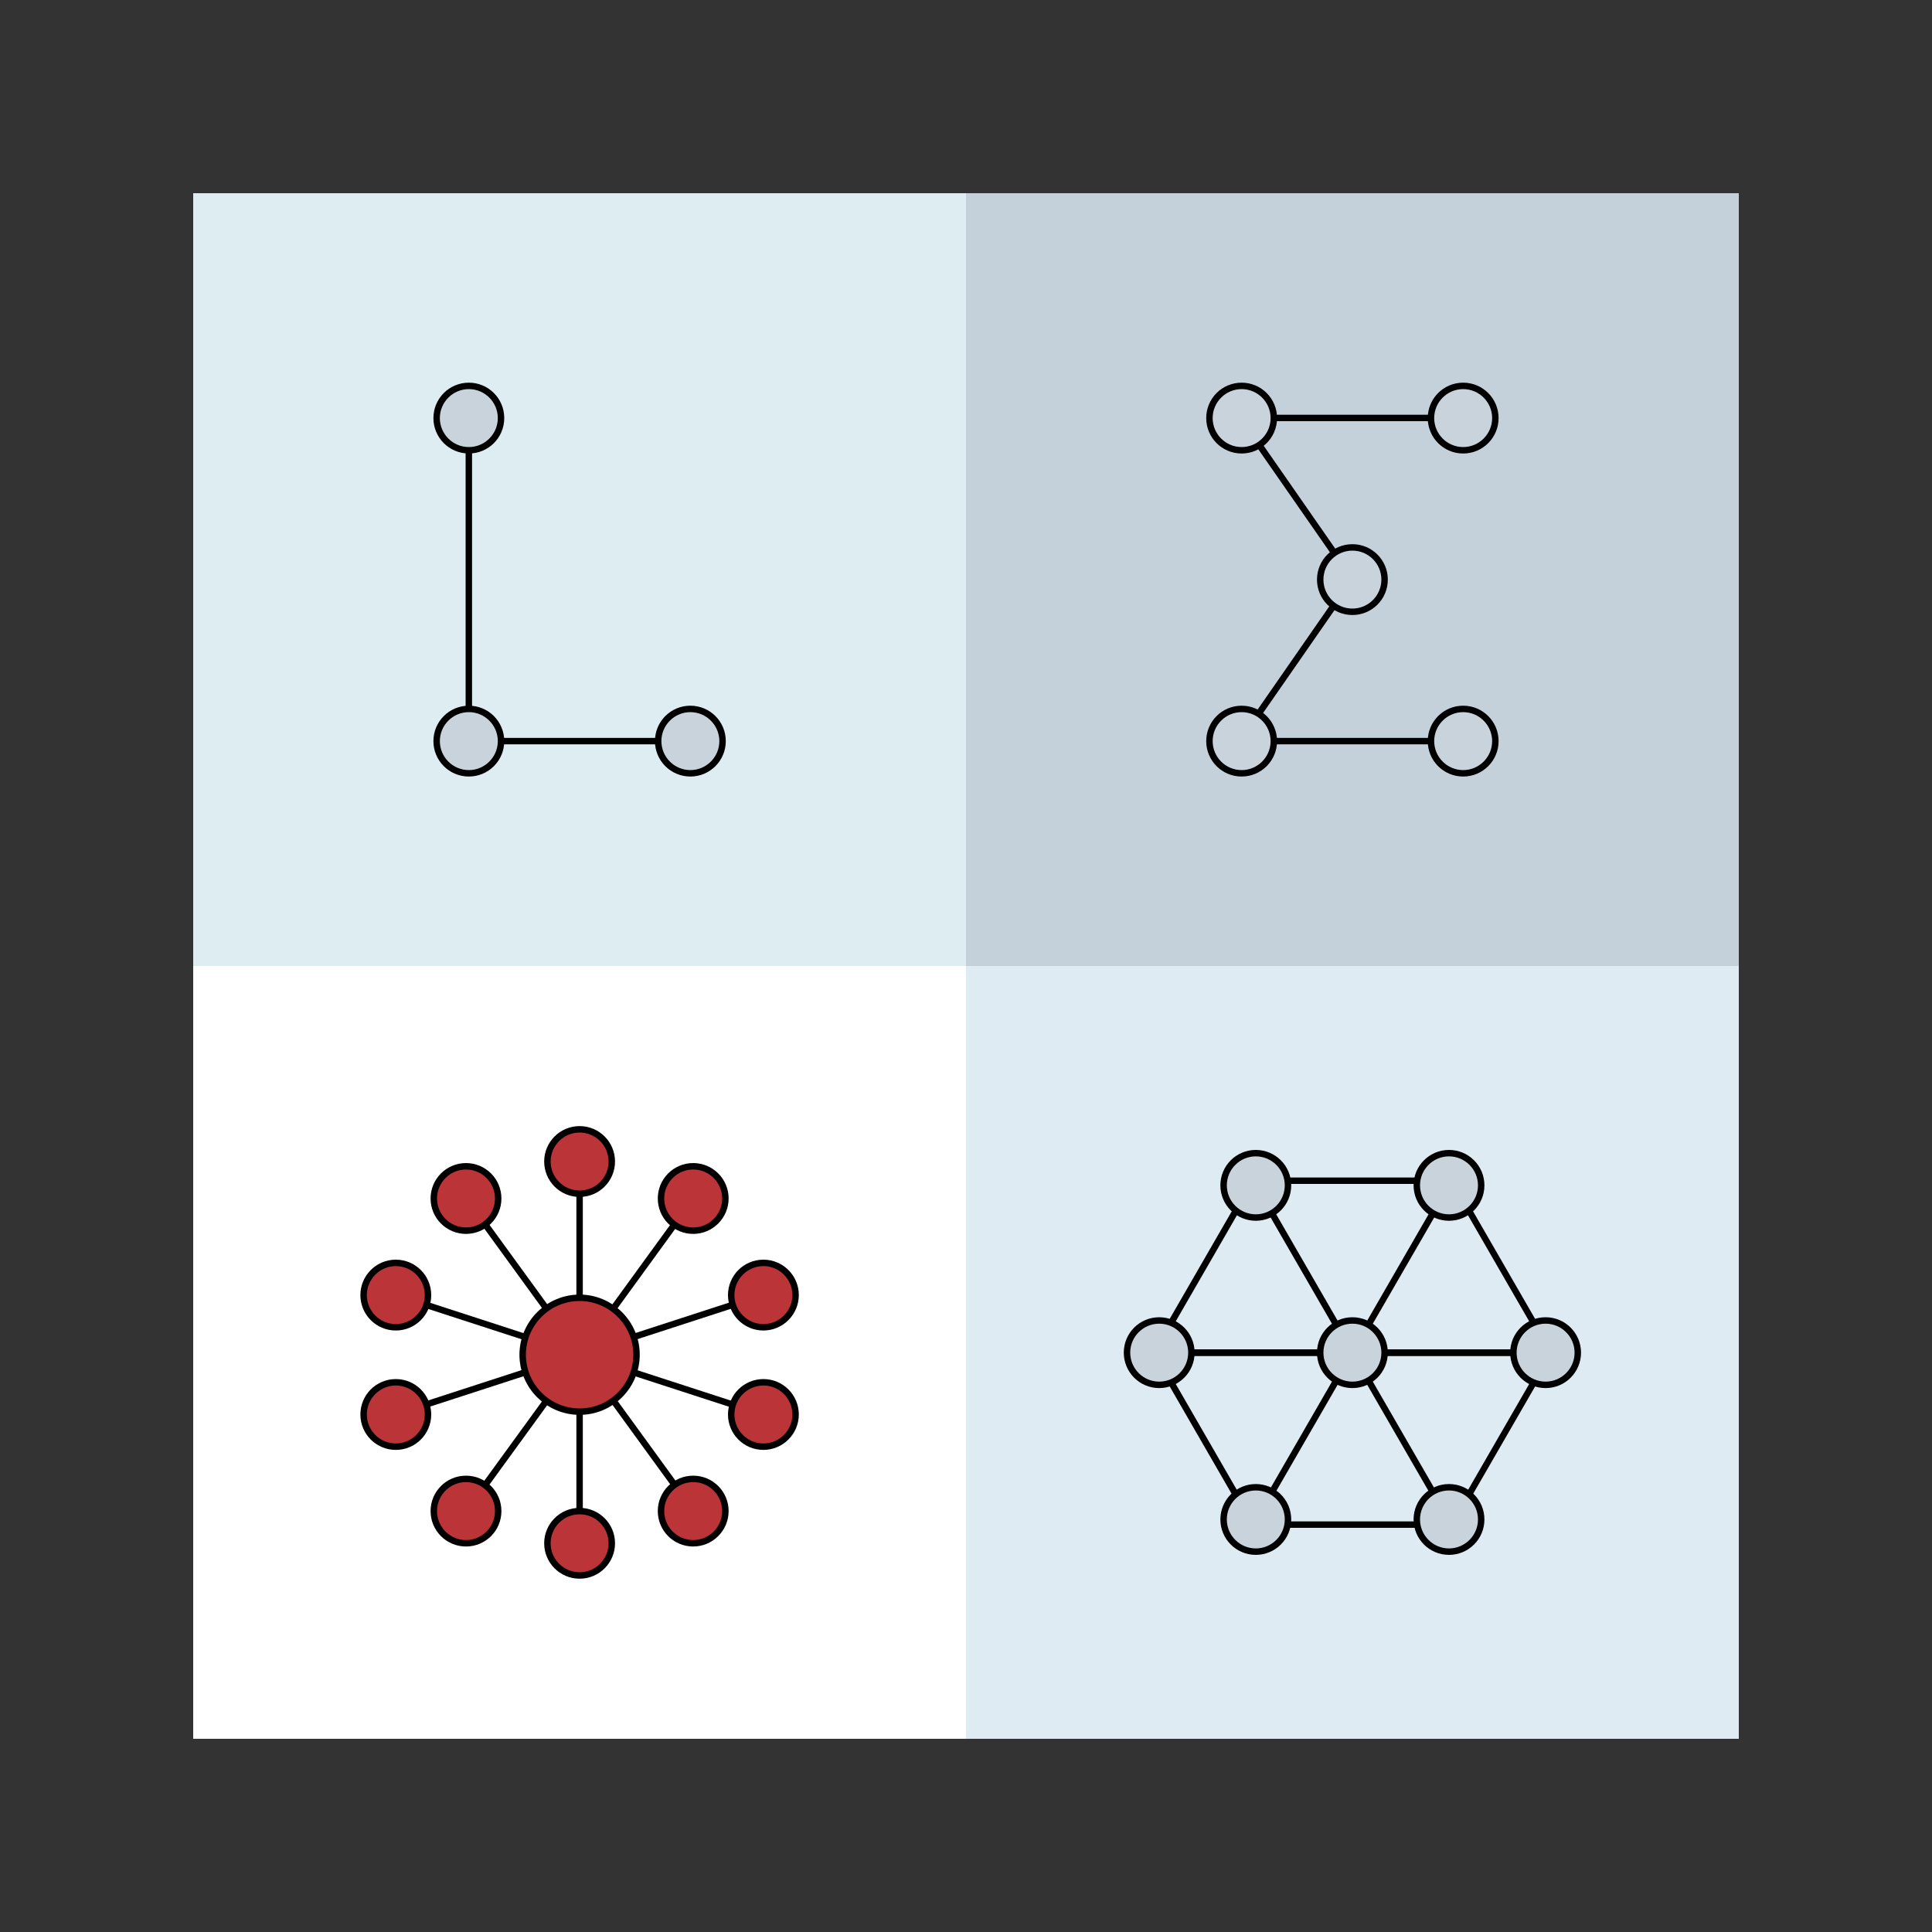<?xml version="1.0" encoding="utf-8"?>
<!-- Generator: Adobe Illustrator 24.3.0, SVG Export Plug-In . SVG Version: 6.00 Build 0)  -->
<svg version="1.1" id="Layer_1" xmlns="http://www.w3.org/2000/svg" xmlns:xlink="http://www.w3.org/1999/xlink" x="0px" y="0px"
	 viewBox="0 0 1500 1500" style="enable-background:new 0 0 1500 1500;" xml:space="preserve">
<rect x="0" y="0" width="1500" height="1500" fill="#333333" stroke="none"/>
<style type="text/css">
	.st0{fill:#CBDBE8;}
	.st1{fill:#DFEBF2;}
	.st2{fill:#C9D3DC;}
	.st3{fill:#BB3437;}
	.st4{fill:none;stroke:#000000;stroke-width:5;stroke-linejoin:round;stroke-miterlimit:10;}
	.st5{fill:none;stroke:#000000;stroke-width:5;stroke-miterlimit:10;}
	.st6{fill:#C5D1DA;}
	.st7{fill:#9B1C2E;}
	.st8{clip-path:url(#SVGID_2_);}
	.st9{opacity:0.7;}
	.st10{fill:#ABB8C1;}
	.st11{fill:none;stroke:#000000;stroke-width:5;stroke-linecap:round;stroke-linejoin:round;stroke-miterlimit:10;}
	.st12{fill:#FFFFFF;}
	.st13{fill:#BB3437;stroke:#000000;stroke-width:5;stroke-miterlimit:10;}
	.st14{fill:#DDEDF2;}
	.st15{fill:#C9D3DC;stroke:#000000;stroke-width:5;stroke-miterlimit:10;}
</style>
<g>
	<g>
		<g>
			<rect x="750" y="750" class="st1" width="600" height="600"/>
		</g>
	</g>
	<g>
		<g>
			<g>
				<path d="M1128.5,1186.2h-157l-78.5-136l78.5-136h157l78.5,136L1128.5,1186.2z M974.4,1181.2h151.3l75.6-131l-75.6-131H974.4
					l-75.6,131L974.4,1181.2z"/>
			</g>
		</g>
		<g>
			<g>
				<rect x="900" y="1047.7" width="150" height="5"/>
			</g>
		</g>
		<g>
			<g>
				<rect x="1010" y="910.3" transform="matrix(0.866 -0.5 0.5 0.866 -356.983 638.253)" width="5" height="150"/>
			</g>
		</g>
		<g>
			<g>
				<polygon points="1200,1052.7 1045.7,1052.7 1122.8,919.1 1127.2,921.6 1054.3,1047.7 1200,1047.7 				"/>
			</g>
		</g>
		<g>
			<g>
				<rect x="900" y="1047.7" width="150" height="5"/>
			</g>
		</g>
		<g>
			<g>
				<rect x="937.5" y="1112.7" transform="matrix(0.5 -0.866 0.866 0.5 -459.515 1434.427)" width="150" height="5"/>
			</g>
		</g>
		<g>
			<g>
				<rect x="1050" y="1047.7" width="150" height="5"/>
			</g>
		</g>
		<g>
			<g>
				<rect x="1085" y="1040.2" transform="matrix(0.866 -0.5 0.5 0.866 -411.886 693.152)" width="5" height="150"/>
			</g>
		</g>
		<g>
			<g>
				<g>
					<circle class="st2" cx="1050" cy="1050.2" r="25"/>
				</g>
			</g>
			<g>
				<g>
					<path d="M1050,1077.7c-15.2,0-27.5-12.3-27.5-27.5s12.3-27.5,27.5-27.5s27.5,12.3,27.5,27.5S1065.2,1077.7,1050,1077.7z
						 M1050,1027.7c-12.4,0-22.5,10.1-22.5,22.5s10.1,22.5,22.5,22.5s22.5-10.1,22.5-22.5S1062.4,1027.7,1050,1027.7z"/>
				</g>
			</g>
		</g>
		<g>
			<g>
				<g>
					<circle class="st2" cx="1125" cy="920.3" r="25"/>
				</g>
			</g>
			<g>
				<g>
					<path d="M1125,947.8c-15.2,0-27.5-12.3-27.5-27.5s12.3-27.5,27.5-27.5s27.5,12.3,27.5,27.5S1140.2,947.8,1125,947.8z
						 M1125,897.8c-12.4,0-22.5,10.1-22.5,22.5s10.1,22.5,22.5,22.5s22.5-10.1,22.5-22.5S1137.4,897.8,1125,897.8z"/>
				</g>
			</g>
		</g>
		<g>
			<g>
				<g>
					<circle class="st2" cx="975" cy="920.3" r="25"/>
				</g>
			</g>
			<g>
				<g>
					<path d="M975,947.8c-15.2,0-27.5-12.3-27.5-27.5s12.3-27.5,27.5-27.5s27.5,12.3,27.5,27.5S990.2,947.8,975,947.8z M975,897.8
						c-12.4,0-22.5,10.1-22.5,22.5s10.1,22.5,22.5,22.5s22.5-10.1,22.5-22.5S987.4,897.8,975,897.8z"/>
				</g>
			</g>
		</g>
		<g>
			<g>
				<g>
					<circle class="st2" cx="1125" cy="1179.7" r="25"/>
				</g>
			</g>
			<g>
				<g>
					<path d="M1125,1207.2c-15.2,0-27.5-12.3-27.5-27.5s12.3-27.5,27.5-27.5s27.5,12.3,27.5,27.5S1140.2,1207.2,1125,1207.2z
						 M1125,1157.2c-12.4,0-22.5,10.1-22.5,22.5s10.1,22.5,22.5,22.5s22.5-10.1,22.5-22.5S1137.4,1157.2,1125,1157.2z"/>
				</g>
			</g>
		</g>
		<g>
			<g>
				<g>
					<circle class="st2" cx="975" cy="1179.7" r="25"/>
				</g>
			</g>
			<g>
				<g>
					<path d="M975,1207.2c-15.2,0-27.5-12.3-27.5-27.5s12.3-27.5,27.5-27.5s27.5,12.3,27.5,27.5S990.2,1207.2,975,1207.2z
						 M975,1157.2c-12.4,0-22.5,10.1-22.5,22.5s10.1,22.5,22.5,22.5s22.5-10.1,22.5-22.5S987.4,1157.2,975,1157.2z"/>
				</g>
			</g>
		</g>
		<g>
			<g>
				<g>
					<circle class="st2" cx="1200" cy="1050.2" r="25"/>
				</g>
			</g>
			<g>
				<g>
					<path d="M1200,1077.7c-15.2,0-27.5-12.3-27.5-27.5s12.3-27.5,27.5-27.5s27.5,12.3,27.5,27.5S1215.2,1077.7,1200,1077.7z
						 M1200,1027.7c-12.4,0-22.5,10.1-22.5,22.5s10.1,22.5,22.5,22.5s22.5-10.1,22.5-22.5S1212.4,1027.7,1200,1027.7z"/>
				</g>
			</g>
		</g>
		<g>
			<g>
				<g>
					<circle class="st2" cx="900" cy="1050.2" r="25"/>
				</g>
			</g>
			<g>
				<g>
					<path d="M900,1077.7c-15.2,0-27.5-12.3-27.5-27.5s12.3-27.5,27.5-27.5s27.5,12.3,27.5,27.5S915.2,1077.7,900,1077.7z
						 M900,1027.7c-12.4,0-22.5,10.1-22.5,22.5s10.1,22.5,22.5,22.5s22.5-10.1,22.5-22.5S912.4,1027.7,900,1027.7z"/>
				</g>
			</g>
		</g>
	</g>
	<g>
		<g>
			<rect x="750" y="150" class="st6" width="600" height="600"/>
		</g>
	</g>
	<g>
		<g>
			<rect x="150" y="150" class="st14" width="600" height="600"/>
		</g>
	</g>
	<g>
		<g>
			<rect x="150" y="750" class="st12" width="600" height="600"/>
		</g>
	</g>
	<g>
		<g>
			<g>
				<g>
					<g>
						<g>
							<circle class="st2" cx="1136" cy="324.6" r="25"/>
						</g>
					</g>
					<g>
						<g>
							<path d="M1136,352.1c-15.2,0-27.5-12.3-27.5-27.5s12.3-27.5,27.5-27.5s27.5,12.3,27.5,27.5S1151.2,352.1,1136,352.1z
								 M1136,302.1c-12.4,0-22.5,10.1-22.5,22.5s10.1,22.5,22.5,22.5s22.5-10.1,22.5-22.5S1148.4,302.1,1136,302.1z"/>
						</g>
					</g>
				</g>
				<g>
					<g>
						<g>
							<circle class="st2" cx="964" cy="324.6" r="25"/>
						</g>
					</g>
					<g>
						<g>
							<path d="M964,352.1c-15.2,0-27.5-12.3-27.5-27.5s12.3-27.5,27.5-27.5s27.5,12.3,27.5,27.5S979.2,352.1,964,352.1z M964,302.1
								c-12.4,0-22.5,10.1-22.5,22.5s10.1,22.5,22.5,22.5s22.5-10.1,22.5-22.5S976.4,302.1,964,302.1z"/>
						</g>
					</g>
				</g>
				<g>
					<g>
						<rect x="989" y="322" width="122.7" height="5"/>
					</g>
				</g>
			</g>
			<g>
				<g>
					<g>
						<g>
							<circle class="st2" cx="1136" cy="575.4" r="25"/>
						</g>
					</g>
					<g>
						<g>
							<path d="M1136,602.9c-15.2,0-27.5-12.3-27.5-27.5s12.3-27.5,27.5-27.5s27.5,12.3,27.5,27.5S1151.2,602.9,1136,602.9z
								 M1136,552.9c-12.4,0-22.5,10.1-22.5,22.5s10.1,22.5,22.5,22.5s22.5-10.1,22.5-22.5S1148.4,552.9,1136,552.9z"/>
						</g>
					</g>
				</g>
				<g>
					<g>
						<g>
							<circle class="st2" cx="964" cy="575.4" r="25"/>
						</g>
					</g>
					<g>
						<g>
							<path d="M964,602.9c-15.2,0-27.5-12.3-27.5-27.5s12.3-27.5,27.5-27.5s27.5,12.3,27.5,27.5S979.2,602.9,964,602.9z M964,552.9
								c-12.4,0-22.5,10.1-22.5,22.5s10.1,22.5,22.5,22.5s22.5-10.1,22.5-22.5S976.4,552.9,964,552.9z"/>
						</g>
					</g>
				</g>
				<g>
					<g>
						<rect x="989" y="572.9" width="122.7" height="5"/>
					</g>
				</g>
			</g>
		</g>
		<g>
			<g>
				<g>
					<circle class="st2" cx="1050" cy="450" r="25"/>
				</g>
			</g>
			<g>
				<g>
					<path d="M1050,477.5c-15.2,0-27.5-12.3-27.5-27.5s12.3-27.5,27.5-27.5s27.5,12.3,27.5,27.5S1065.2,477.5,1050,477.5z
						 M1050,427.5c-12.4,0-22.5,10.1-22.5,22.5s10.1,22.5,22.5,22.5s22.5-10.1,22.5-22.5S1062.4,427.5,1050,427.5z"/>
				</g>
			</g>
		</g>
		<g>
			<g>
				<line class="st2" x1="977.5" y1="345.6" x2="1035.7" y2="429.5"/>
			</g>
			<g>
				<rect x="1004.1" y="336.5" transform="matrix(0.821 -0.571 0.571 0.821 -41.223 643.517)" width="5" height="102.1"/>
			</g>
		</g>
		<g>
			<g>
				<line class="st2" x1="1035.7" y1="470.4" x2="978.1" y2="553.3"/>
			</g>
			<g>
				<rect x="956.5" y="509.3" transform="matrix(0.57 -0.821 0.821 0.57 12.258 1047.074)" width="100.9" height="5"/>
			</g>
		</g>
	</g>
	<g>
		<g>
			<g>
				<g>
					<g>
						<g>
							<circle class="st2" cx="364" cy="324.6" r="25"/>
						</g>
					</g>
					<g>
						<g>
							<path d="M364,352.1c-15.2,0-27.5-12.3-27.5-27.5s12.3-27.5,27.5-27.5s27.5,12.3,27.5,27.5S379.2,352.1,364,352.1z M364,302.1
								c-12.4,0-22.5,10.1-22.5,22.5s10.1,22.5,22.5,22.5s22.5-10.1,22.5-22.5S376.4,302.1,364,302.1z"/>
						</g>
					</g>
				</g>
			</g>
			<g>
				<g>
					<g>
						<g>
							<circle class="st2" cx="536" cy="575.4" r="25"/>
						</g>
					</g>
					<g>
						<g>
							<path d="M536,602.9c-15.2,0-27.5-12.3-27.5-27.5s12.3-27.5,27.5-27.5s27.5,12.3,27.5,27.5S551.2,602.9,536,602.9z M536,552.9
								c-12.4,0-22.5,10.1-22.5,22.5s10.1,22.5,22.5,22.5s22.5-10.1,22.5-22.5S548.4,552.9,536,552.9z"/>
						</g>
					</g>
				</g>
				<g>
					<g>
						<g>
							<circle class="st2" cx="364" cy="575.4" r="25"/>
						</g>
					</g>
					<g>
						<g>
							<path d="M364,602.9c-15.2,0-27.5-12.3-27.5-27.5s12.3-27.5,27.5-27.5s27.5,12.3,27.5,27.5S379.2,602.9,364,602.9z M364,552.9
								c-12.4,0-22.5,10.1-22.5,22.5s10.1,22.5,22.5,22.5s22.5-10.1,22.5-22.5S376.4,552.9,364,552.9z"/>
						</g>
					</g>
				</g>
				<g>
					<g>
						<rect x="389" y="572.9" width="122.7" height="5"/>
					</g>
				</g>
			</g>
		</g>
		<g>
			<g>
				<rect x="361.5" y="349.6" width="5" height="200.9"/>
			</g>
		</g>
	</g>
	<g>
		<g>
			<g>
				<g>
					<rect x="447.5" y="1051.8" width="5" height="150"/>
				</g>
			</g>
			<g>
				<g>
					<line class="st3" x1="450" y1="1051.8" x2="538.2" y2="1173.2"/>
				</g>
				<g>
					<rect x="491.6" y="1037.5" transform="matrix(0.809 -0.588 0.588 0.809 -559.55 502.885)" width="5" height="150"/>
				</g>
			</g>
			<g>
				<g>
					<line class="st3" x1="450" y1="1051.8" x2="592.7" y2="1098.2"/>
				</g>
				<g>
					<rect x="518.8" y="1000" transform="matrix(0.309 -0.951 0.951 0.309 -662.157 1238.62)" width="5" height="150"/>
				</g>
			</g>
			<g>
				<g>
					<line class="st3" x1="450" y1="1051.8" x2="592.7" y2="1005.5"/>
				</g>
				<g>
					<rect x="446.3" y="1026.1" transform="matrix(0.951 -0.309 0.309 0.951 -292.3 211.391)" width="150" height="5"/>
				</g>
			</g>
			<g>
				<g>
					<line class="st3" x1="450" y1="1051.8" x2="538.2" y2="930.5"/>
				</g>
				<g>
					<rect x="419.1" y="988.6" transform="matrix(0.588 -0.809 0.809 0.588 -598.168 808.174)" width="150" height="5"/>
				</g>
			</g>
			<g>
				<g>
					<rect x="447.5" y="901.8" width="5" height="150"/>
				</g>
			</g>
			<g>
				<g>
					<line class="st3" x1="450" y1="1051.8" x2="361.8" y2="930.5"/>
				</g>
				<g>
					<rect x="403.4" y="916.1" transform="matrix(0.809 -0.588 0.588 0.809 -505.06 427.885)" width="5" height="150"/>
				</g>
			</g>
			<g>
				<g>
					<line class="st3" x1="450" y1="1051.8" x2="307.3" y2="1005.5"/>
				</g>
				<g>
					<rect x="376.2" y="953.6" transform="matrix(0.309 -0.951 0.951 0.309 -716.647 1070.915)" width="5" height="150"/>
				</g>
			</g>
			<g>
				<g>
					<line class="st3" x1="450" y1="1051.8" x2="307.3" y2="1098.2"/>
				</g>
				<g>
					<rect x="303.7" y="1072.5" transform="matrix(0.951 -0.309 0.309 0.951 -313.6 169.584)" width="150" height="5"/>
				</g>
			</g>
			<g>
				<g>
					<line class="st3" x1="450" y1="1051.8" x2="361.8" y2="1173.2"/>
				</g>
				<g>
					<rect x="330.9" y="1110" transform="matrix(0.588 -0.809 0.809 0.588 -732.673 786.863)" width="150" height="5"/>
				</g>
			</g>
		</g>
		<g>
			<g>
				<g>
					<circle class="st3" cx="450" cy="1051.8" r="44.2"/>
				</g>
			</g>
			<g>
				<g>
					<path d="M450,1098.5c-25.8,0-46.7-21-46.7-46.7s21-46.7,46.7-46.7s46.7,21,46.7,46.7S475.8,1098.5,450,1098.5z M450,1010.1
						c-23,0-41.7,18.7-41.7,41.7s18.7,41.7,41.7,41.7s41.7-18.7,41.7-41.7S473,1010.1,450,1010.1z"/>
				</g>
			</g>
		</g>
		<g>
			<g>
				<g>
					<circle class="st3" cx="538.2" cy="930.5" r="25"/>
				</g>
			</g>
			<g>
				<g>
					<path d="M538.2,958c-15.2,0-27.5-12.3-27.5-27.5S523,903,538.2,903s27.5,12.3,27.5,27.5S553.3,958,538.2,958z M538.2,908
						c-12.4,0-22.5,10.1-22.5,22.5s10.1,22.5,22.5,22.5s22.5-10.1,22.5-22.5S550.6,908,538.2,908z"/>
				</g>
			</g>
		</g>
		<g>
			<g>
				<g>
					<circle class="st3" cx="361.8" cy="930.5" r="25"/>
				</g>
			</g>
			<g>
				<g>
					<path d="M361.8,958c-15.2,0-27.5-12.3-27.5-27.5s12.3-27.5,27.5-27.5s27.5,12.3,27.5,27.5S377,958,361.8,958z M361.8,908
						c-12.4,0-22.5,10.1-22.5,22.5s10.1,22.5,22.5,22.5s22.5-10.1,22.5-22.5S374.2,908,361.8,908z"/>
				</g>
			</g>
		</g>
		<g>
			<g>
				<g>
					<circle class="st3" cx="307.3" cy="1005.5" r="25"/>
				</g>
			</g>
			<g>
				<g>
					<path d="M307.3,1033c-15.2,0-27.5-12.3-27.5-27.5s12.3-27.5,27.5-27.5s27.5,12.3,27.5,27.5S322.5,1033,307.3,1033z M307.3,983
						c-12.4,0-22.5,10.1-22.5,22.5s10.1,22.5,22.5,22.5s22.5-10.1,22.5-22.5S319.7,983,307.3,983z"/>
				</g>
			</g>
		</g>
		<g>
			<g>
				<g>
					<circle class="st3" cx="307.3" cy="1098.2" r="25"/>
				</g>
			</g>
			<g>
				<g>
					<path d="M307.3,1125.7c-15.2,0-27.5-12.3-27.5-27.5s12.3-27.5,27.5-27.5s27.5,12.3,27.5,27.5S322.5,1125.7,307.3,1125.7z
						 M307.3,1075.7c-12.4,0-22.5,10.1-22.5,22.5s10.1,22.5,22.5,22.5s22.5-10.1,22.5-22.5S319.7,1075.7,307.3,1075.7z"/>
				</g>
			</g>
		</g>
		<g>
			<g>
				<g>
					<circle class="st3" cx="592.7" cy="1005.5" r="25"/>
				</g>
			</g>
			<g>
				<g>
					<path d="M592.7,1033c-15.2,0-27.5-12.3-27.5-27.5s12.3-27.5,27.5-27.5s27.5,12.3,27.5,27.5S607.8,1033,592.7,1033z M592.7,983
						c-12.4,0-22.5,10.1-22.5,22.5s10.1,22.5,22.5,22.5s22.5-10.1,22.5-22.5S605.1,983,592.7,983z"/>
				</g>
			</g>
		</g>
		<g>
			<g>
				<g>
					<circle class="st3" cx="592.7" cy="1098.2" r="25"/>
				</g>
			</g>
			<g>
				<g>
					<path d="M592.7,1125.7c-15.2,0-27.5-12.3-27.5-27.5s12.3-27.5,27.5-27.5s27.5,12.3,27.5,27.5S607.8,1125.7,592.7,1125.7z
						 M592.7,1075.7c-12.4,0-22.5,10.1-22.5,22.5s10.1,22.5,22.5,22.5s22.5-10.1,22.5-22.5S605.1,1075.7,592.7,1075.7z"/>
				</g>
			</g>
		</g>
		<g>
			<g>
				<g>
					<circle class="st3" cx="538.2" cy="1173.2" r="25"/>
				</g>
			</g>
			<g>
				<g>
					<path d="M538.2,1200.7c-15.2,0-27.5-12.3-27.5-27.5s12.3-27.5,27.5-27.5s27.5,12.3,27.5,27.5S553.3,1200.7,538.2,1200.7z
						 M538.2,1150.7c-12.4,0-22.5,10.1-22.5,22.5s10.1,22.5,22.5,22.5s22.5-10.1,22.5-22.5S550.6,1150.7,538.2,1150.7z"/>
				</g>
			</g>
		</g>
		<g>
			<g>
				<g>
					<circle class="st3" cx="361.8" cy="1173.2" r="25"/>
				</g>
			</g>
			<g>
				<g>
					<path d="M361.8,1200.7c-15.2,0-27.5-12.3-27.5-27.5s12.3-27.5,27.5-27.5s27.5,12.3,27.5,27.5S377,1200.7,361.8,1200.7z
						 M361.8,1150.7c-12.4,0-22.5,10.1-22.5,22.5s10.1,22.5,22.5,22.5s22.5-10.1,22.5-22.5S374.2,1150.7,361.8,1150.7z"/>
				</g>
			</g>
		</g>
		<g>
			<g>
				<g>
					<circle class="st3" cx="450" cy="901.8" r="25"/>
				</g>
			</g>
			<g>
				<g>
					<path d="M450,929.3c-15.2,0-27.5-12.3-27.5-27.5s12.3-27.5,27.5-27.5s27.5,12.3,27.5,27.5S465.2,929.3,450,929.3z M450,879.3
						c-12.4,0-22.5,10.1-22.5,22.5s10.1,22.5,22.5,22.5s22.5-10.1,22.5-22.5S462.4,879.3,450,879.3z"/>
				</g>
			</g>
		</g>
		<g>
			<g>
				<g>
					<circle class="st3" cx="450" cy="1198.2" r="25"/>
				</g>
			</g>
			<g>
				<g>
					<path d="M450,1225.7c-15.2,0-27.5-12.3-27.5-27.5s12.3-27.5,27.5-27.5s27.5,12.3,27.5,27.5S465.2,1225.7,450,1225.7z
						 M450,1175.7c-12.4,0-22.5,10.1-22.5,22.5s10.1,22.5,22.5,22.5s22.5-10.1,22.5-22.5S462.4,1175.7,450,1175.7z"/>
				</g>
			</g>
		</g>
	</g>
</g>
</svg>
